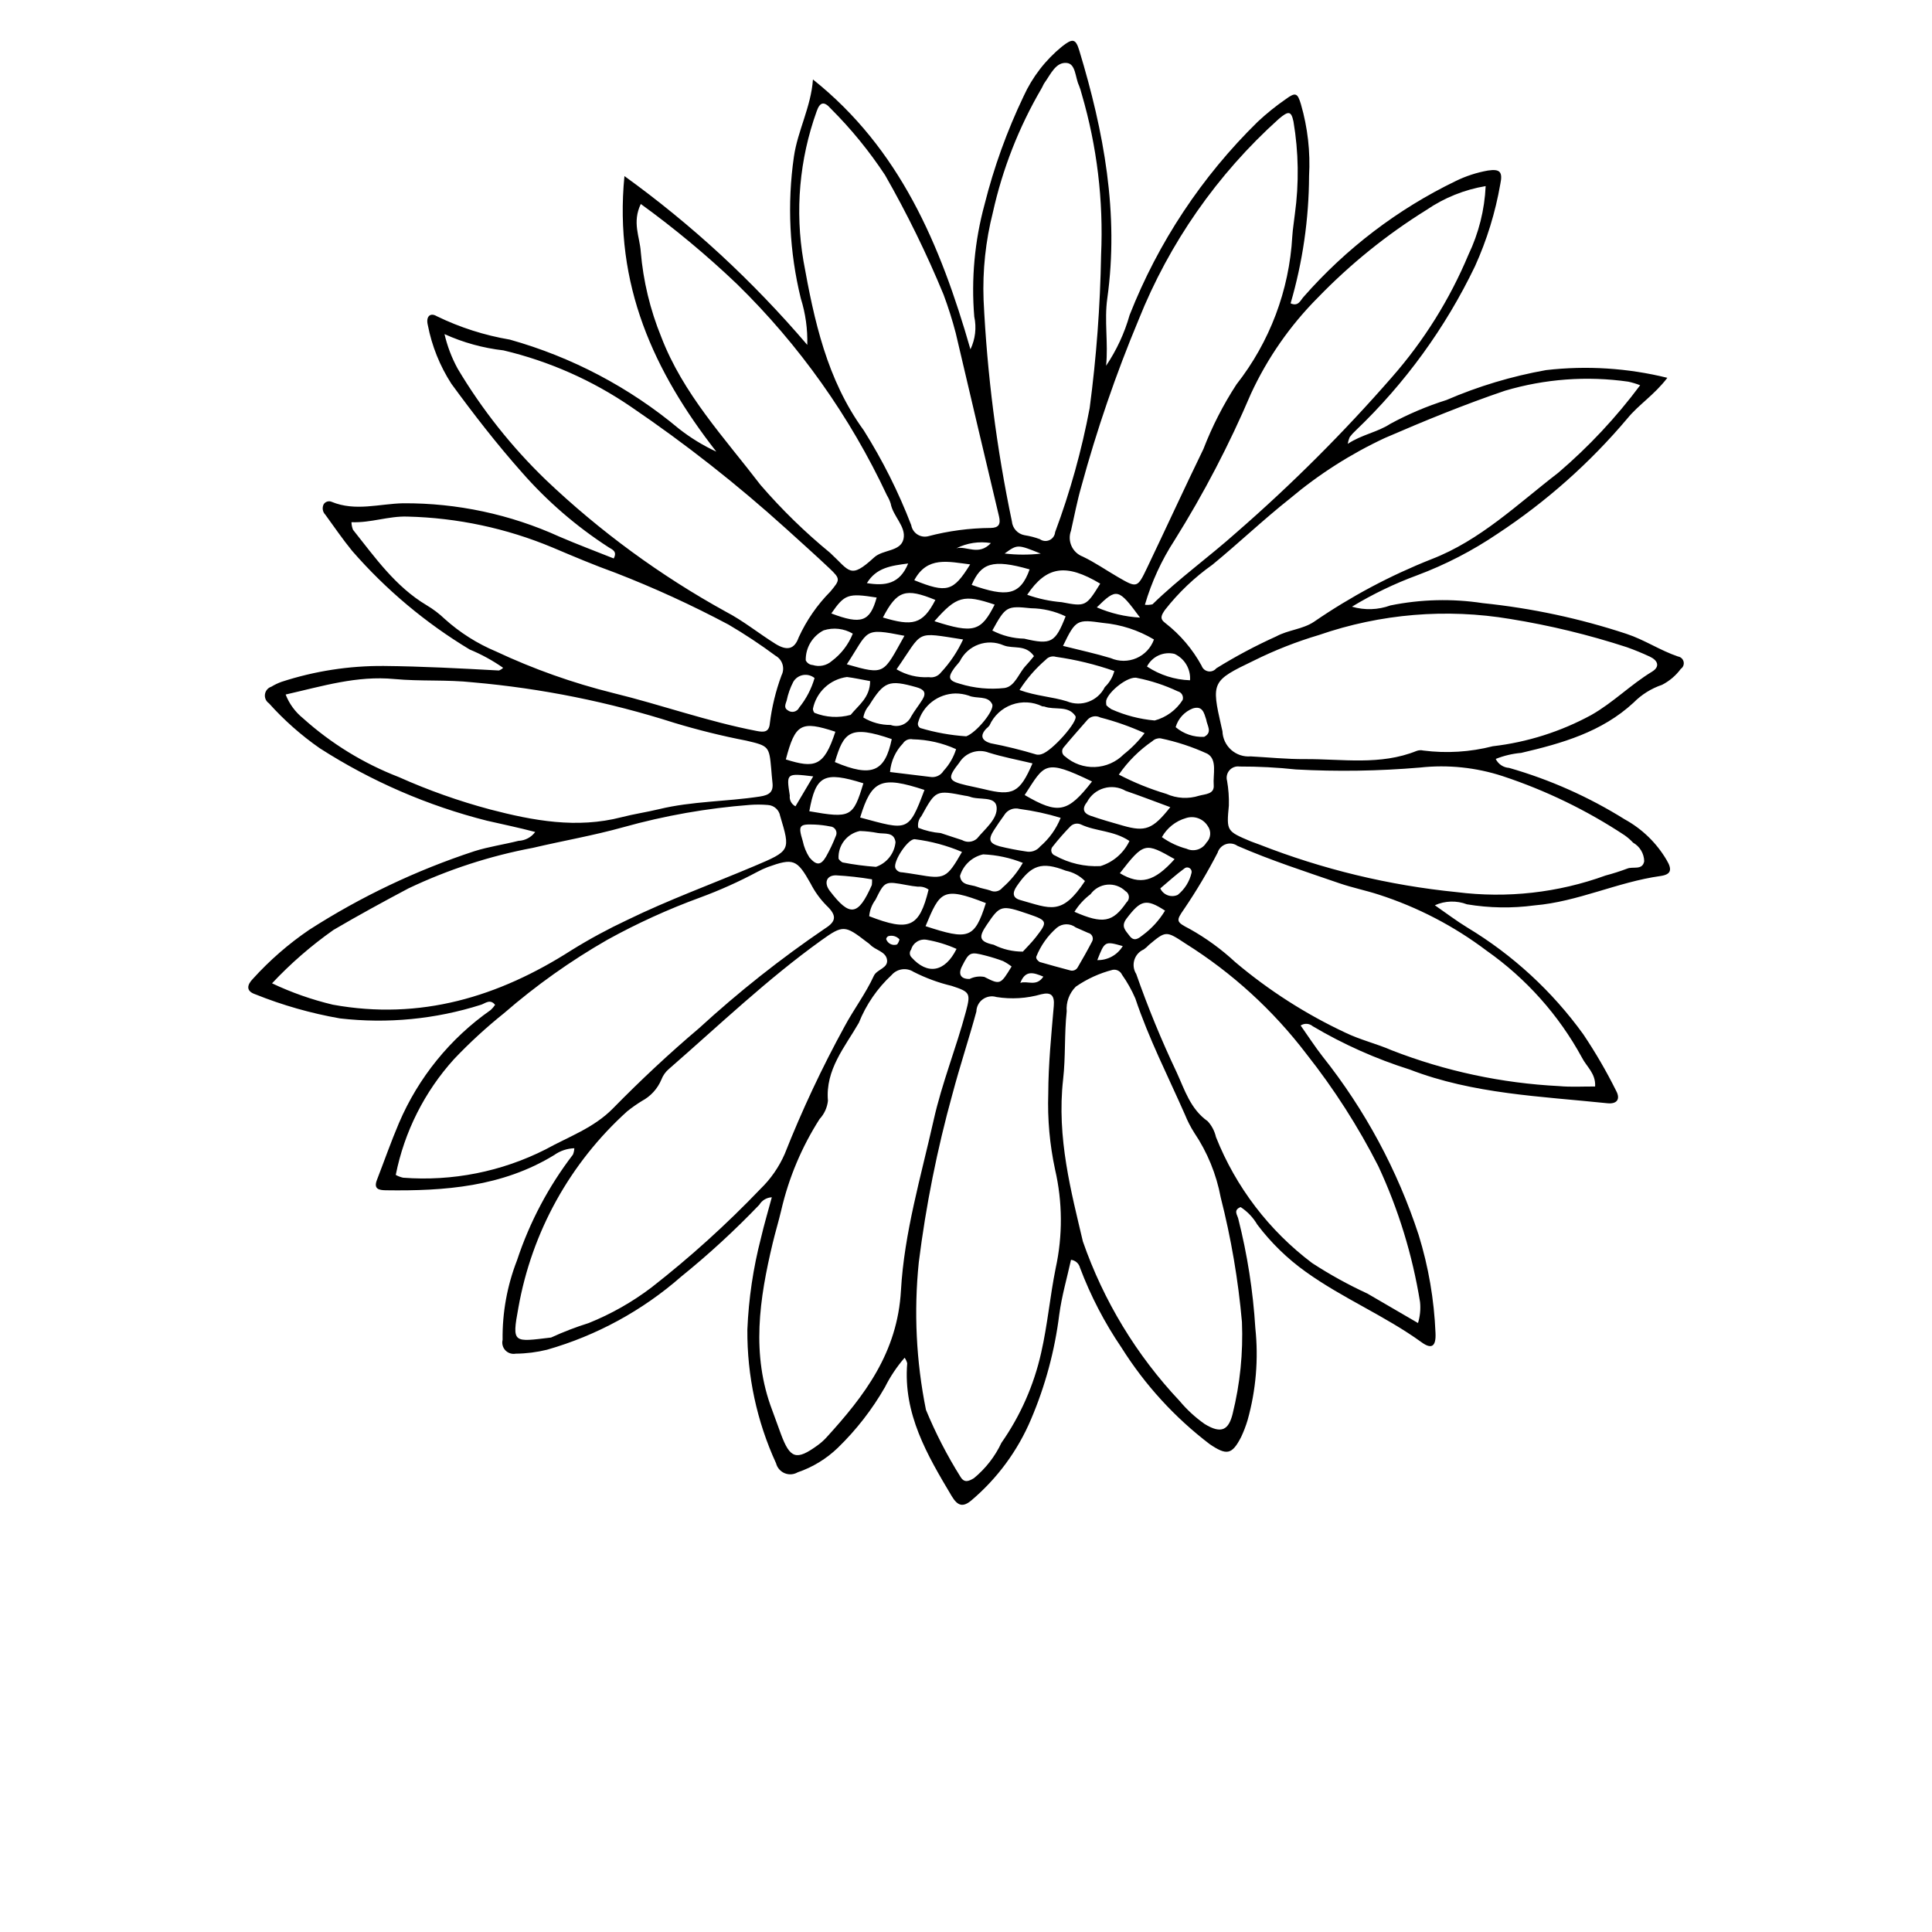 <?xml version="1.0" encoding="UTF-8"?>
<svg width="700pt" height="700pt" version="1.1" viewBox="0 0 700 700" xmlns="http://www.w3.org/2000/svg" xmlns:xlink="http://www.w3.org/1999/xlink">
 <defs>
  <symbol id="w" overflow="visible">
   <path d="m18.766-1.125c-0.969 0.5-1.98 0.875-3.031 1.125-1.043 0.258-2.137 0.391-3.281 0.391-3.398 0-6.09-0.945-8.078-2.844-1.992-1.906-2.984-4.484-2.984-7.734 0-3.258 0.992-5.836 2.984-7.734 1.988-1.906 4.68-2.859 8.078-2.859 1.145 0 2.238 0.133 3.281 0.391 1.051 0.25 2.062 0.625 3.031 1.125v4.219c-0.98-0.656-1.945-1.141-2.891-1.453-0.949-0.312-1.949-0.469-3-0.469-1.875 0-3.352 0.605-4.422 1.812-1.074 1.199-1.609 2.856-1.609 4.969 0 2.106 0.535 3.762 1.609 4.969 1.07 1.199 2.547 1.797 4.422 1.797 1.051 0 2.051-0.148 3-0.453 0.945-0.312 1.91-0.801 2.891-1.469z"/>
  </symbol>
  <symbol id="b" overflow="visible">
   <path d="m13.734-11.141c-0.438-0.195-0.871-0.344-1.297-0.438-0.418-0.102-0.84-0.156-1.266-0.156-1.262 0-2.231 0.406-2.906 1.219-0.68 0.805-1.016 1.953-1.016 3.453v7.062h-4.891v-15.312h4.891v2.516c0.625-1 1.344-1.727 2.156-2.188 0.82-0.469 1.801-0.703 2.938-0.703 0.164 0 0.344 0.012 0.531 0.031 0.195 0.012 0.477 0.039 0.844 0.078z"/>
  </symbol>
  <symbol id="a" overflow="visible">
   <path d="m17.641-7.703v1.406h-11.453c0.125 1.148 0.539 2.008 1.25 2.578 0.707 0.574 1.703 0.859 2.984 0.859 1.031 0 2.082-0.148 3.156-0.453 1.082-0.312 2.191-0.773 3.328-1.391v3.766c-1.156 0.438-2.312 0.766-3.469 0.984-1.156 0.227-2.312 0.344-3.469 0.344-2.773 0-4.93-0.703-6.469-2.109-1.531-1.406-2.297-3.379-2.297-5.922 0-2.5 0.754-4.461 2.266-5.891 1.508-1.438 3.582-2.156 6.219-2.156 2.406 0 4.332 0.73 5.781 2.188 1.445 1.449 2.172 3.383 2.172 5.797zm-5.031-1.625c0-0.926-0.273-1.672-0.812-2.234-0.543-0.57-1.25-0.859-2.125-0.859-0.949 0-1.719 0.266-2.312 0.797s-0.965 1.297-1.109 2.297z"/>
  </symbol>
  <symbol id="e" overflow="visible">
   <path d="m9.219-6.891c-1.023 0-1.793 0.172-2.312 0.516-0.512 0.344-0.766 0.855-0.766 1.531 0 0.625 0.207 1.117 0.625 1.469 0.414 0.344 0.988 0.516 1.719 0.516 0.926 0 1.703-0.328 2.328-0.984 0.633-0.664 0.953-1.492 0.953-2.484v-0.562zm7.469-1.844v8.734h-4.922v-2.266c-0.656 0.93-1.398 1.605-2.219 2.031-0.824 0.414-1.824 0.625-3 0.625-1.586 0-2.871-0.457-3.859-1.375-0.992-0.926-1.484-2.129-1.484-3.609 0-1.789 0.613-3.102 1.844-3.938 1.238-0.844 3.18-1.266 5.828-1.266h2.891v-0.391c0-0.77-0.309-1.332-0.922-1.688-0.617-0.363-1.57-0.547-2.859-0.547-1.055 0-2.031 0.105-2.938 0.312-0.898 0.211-1.73 0.523-2.5 0.938v-3.734c1.039-0.25 2.086-0.441 3.141-0.578 1.062-0.133 2.125-0.203 3.188-0.203 2.758 0 4.75 0.547 5.969 1.641 1.227 1.086 1.844 2.856 1.844 5.312z"/>
  </symbol>
  <symbol id="c" overflow="visible">
   <path d="m7.703-19.656v4.344h5.047v3.5h-5.047v6.5c0 0.711 0.141 1.188 0.422 1.438s0.836 0.375 1.672 0.375h2.516v3.5h-4.188c-1.938 0-3.312-0.398-4.125-1.203-0.805-0.812-1.203-2.18-1.203-4.109v-6.5h-2.422v-3.5h2.422v-4.344z"/>
  </symbol>
  <symbol id="k" overflow="visible">
   <path d="m12.766-13.078v-8.203h4.922v21.281h-4.922v-2.219c-0.668 0.906-1.406 1.57-2.219 1.984s-1.758 0.625-2.828 0.625c-1.887 0-3.434-0.75-4.641-2.25-1.211-1.5-1.812-3.426-1.812-5.781 0-2.363 0.602-4.297 1.812-5.797 1.207-1.5 2.754-2.25 4.641-2.25 1.062 0 2 0.215 2.812 0.641 0.82 0.43 1.566 1.086 2.234 1.969zm-3.219 9.922c1.039 0 1.836-0.379 2.391-1.141 0.551-0.77 0.828-1.883 0.828-3.344 0-1.457-0.277-2.566-0.828-3.328-0.555-0.77-1.352-1.156-2.391-1.156-1.043 0-1.84 0.387-2.391 1.156-0.555 0.762-0.828 1.871-0.828 3.328 0 1.461 0.273 2.574 0.828 3.344 0.551 0.762 1.348 1.141 2.391 1.141z"/>
  </symbol>
  <symbol id="j" overflow="visible">
   <path d="m10.5-3.156c1.051 0 1.852-0.379 2.406-1.141 0.551-0.77 0.828-1.883 0.828-3.344 0-1.457-0.277-2.566-0.828-3.328-0.555-0.77-1.355-1.156-2.406-1.156-1.055 0-1.859 0.387-2.422 1.156-0.555 0.773-0.828 1.883-0.828 3.328 0 1.449 0.273 2.559 0.828 3.328 0.562 0.773 1.367 1.156 2.422 1.156zm-3.25-9.922c0.676-0.883 1.422-1.539 2.234-1.969 0.82-0.426 1.766-0.641 2.828-0.641 1.895 0 3.445 0.75 4.656 2.25 1.207 1.5 1.812 3.434 1.812 5.797 0 2.356-0.605 4.281-1.812 5.781-1.211 1.5-2.762 2.25-4.656 2.25-1.062 0-2.008-0.211-2.828-0.625-0.812-0.426-1.559-1.086-2.234-1.984v2.219h-4.891v-21.281h4.891z"/>
  </symbol>
  <symbol id="i" overflow="visible">
   <path d="m0.344-15.312h4.891l4.125 10.391 3.5-10.391h4.891l-6.438 16.766c-0.648 1.695-1.402 2.883-2.266 3.562-0.867 0.688-2 1.031-3.406 1.031h-2.844v-3.219h1.531c0.832 0 1.438-0.137 1.812-0.406 0.383-0.262 0.68-0.73 0.891-1.406l0.141-0.422z"/>
  </symbol>
  <symbol id="h" overflow="visible">
   <path d="m14.953-3.719h-8.219l-1.312 3.719h-5.281l7.562-20.406h6.266l7.562 20.406h-5.281zm-6.906-3.781h5.578l-2.781-8.125z"/>
  </symbol>
  <symbol id="v" overflow="visible">
   <path d="m2.359-21.281h4.891v21.281h-4.891z"/>
  </symbol>
  <symbol id="u" overflow="visible">
   <path d="m6.219-7.828-5.516-7.484h5.172l3.141 4.531 3.172-4.531h5.172l-5.516 7.453 5.797 7.859h-5.188l-3.438-4.844-3.406 4.844h-5.188z"/>
  </symbol>
  <symbol id="t" overflow="visible">
   <path d="m2.578-20.406h6.688l4.656 10.922 4.672-10.922h6.688v20.406h-4.984v-14.938l-4.703 11.016h-3.328l-4.703-11.016v14.938h-4.984z"/>
  </symbol>
  <symbol id="g" overflow="visible">
   <path d="m2.188-5.969v-9.344h4.922v1.531c0 0.836-0.008 1.875-0.016 3.125-0.012 1.25-0.016 2.086-0.016 2.5 0 1.242 0.031 2.133 0.094 2.672 0.07 0.543 0.18 0.934 0.328 1.172 0.207 0.324 0.473 0.574 0.797 0.75 0.32 0.168 0.691 0.25 1.109 0.25 1.02 0 1.82-0.391 2.406-1.172 0.582-0.781 0.875-1.867 0.875-3.266v-7.562h4.891v15.312h-4.891v-2.219c-0.742 0.898-1.523 1.559-2.344 1.984-0.824 0.414-1.734 0.625-2.734 0.625-1.762 0-3.106-0.539-4.031-1.625-0.93-1.082-1.391-2.66-1.391-4.734z"/>
  </symbol>
  <symbol id="f" overflow="visible">
   <path d="m0.422-15.312h4.891l3.828 10.578 3.797-10.578h4.906l-6.031 15.312h-5.375z"/>
  </symbol>
  <symbol id="s" overflow="visible">
   <path d="m12.422-21.281v3.219h-2.703c-0.688 0-1.172 0.125-1.453 0.375-0.273 0.25-0.406 0.688-0.406 1.312v1.062h4.188v3.5h-4.188v11.812h-4.891v-11.812h-2.438v-3.5h2.438v-1.062c0-1.664 0.461-2.898 1.391-3.703 0.926-0.801 2.367-1.203 4.328-1.203z"/>
  </symbol>
  <symbol id="d" overflow="visible">
   <path d="m9.641-12.188c-1.086 0-1.914 0.391-2.484 1.172-0.574 0.781-0.859 1.906-0.859 3.375s0.285 2.594 0.859 3.375c0.57 0.773 1.398 1.156 2.484 1.156 1.062 0 1.875-0.383 2.438-1.156 0.57-0.781 0.859-1.906 0.859-3.375s-0.289-2.594-0.859-3.375c-0.562-0.781-1.375-1.172-2.438-1.172zm0-3.5c2.633 0 4.691 0.715 6.172 2.141 1.477 1.418 2.219 3.387 2.219 5.906 0 2.512-0.742 4.481-2.219 5.906-1.48 1.418-3.539 2.125-6.172 2.125-2.648 0-4.715-0.707-6.203-2.125-1.492-1.426-2.234-3.394-2.234-5.906 0-2.519 0.742-4.488 2.234-5.906 1.488-1.426 3.555-2.141 6.203-2.141z"/>
  </symbol>
  <symbol id="r" overflow="visible">
   <path d="m16.547-12.766c0.613-0.945 1.348-1.672 2.203-2.172 0.852-0.5 1.789-0.75 2.812-0.75 1.758 0 3.098 0.547 4.016 1.641 0.926 1.086 1.391 2.656 1.391 4.719v9.328h-4.922v-7.984-0.359c0.008-0.133 0.016-0.32 0.016-0.562 0-1.082-0.164-1.863-0.484-2.344-0.312-0.488-0.824-0.734-1.531-0.734-0.93 0-1.648 0.387-2.156 1.156-0.512 0.762-0.773 1.867-0.781 3.312v7.516h-4.922v-7.984c0-1.695-0.148-2.785-0.438-3.266-0.293-0.488-0.812-0.734-1.562-0.734-0.938 0-1.664 0.387-2.172 1.156-0.512 0.762-0.766 1.859-0.766 3.297v7.531h-4.922v-15.312h4.922v2.234c0.602-0.863 1.289-1.516 2.062-1.953 0.781-0.438 1.641-0.656 2.578-0.656 1.062 0 2 0.258 2.812 0.766 0.812 0.512 1.426 1.23 1.844 2.156z"/>
  </symbol>
  <symbol id="q" overflow="visible">
   <path d="m17.75-9.328v9.328h-4.922v-7.109c0-1.344-0.031-2.266-0.094-2.766s-0.168-0.867-0.312-1.109c-0.188-0.312-0.449-0.555-0.781-0.734-0.324-0.176-0.695-0.266-1.109-0.266-1.023 0-1.824 0.398-2.406 1.188-0.586 0.781-0.875 1.871-0.875 3.266v7.531h-4.891v-21.281h4.891v8.203c0.738-0.883 1.52-1.539 2.344-1.969 0.832-0.426 1.75-0.641 2.75-0.641 1.77 0 3.113 0.547 4.031 1.641 0.914 1.086 1.375 2.656 1.375 4.719z"/>
  </symbol>
  <symbol id="p" overflow="visible">
   <path d="m2.578-20.406h5.875l7.422 14v-14h4.984v20.406h-5.875l-7.422-14v14h-4.984z"/>
  </symbol>
  <symbol id="o" overflow="visible">
   <path d="m17.75-9.328v9.328h-4.922v-7.141c0-1.32-0.031-2.234-0.094-2.734s-0.168-0.867-0.312-1.109c-0.188-0.312-0.449-0.555-0.781-0.734-0.324-0.176-0.695-0.266-1.109-0.266-1.023 0-1.824 0.398-2.406 1.188-0.586 0.781-0.875 1.871-0.875 3.266v7.531h-4.891v-15.312h4.891v2.234c0.738-0.883 1.52-1.539 2.344-1.969 0.832-0.426 1.75-0.641 2.75-0.641 1.77 0 3.113 0.547 4.031 1.641 0.914 1.086 1.375 2.656 1.375 4.719z"/>
  </symbol>
  <symbol id="n" overflow="visible">
   <path d="m2.578-20.406h8.734c2.594 0 4.582 0.578 5.969 1.734 1.395 1.148 2.094 2.789 2.094 4.922 0 2.137-0.699 3.781-2.094 4.938-1.387 1.156-3.375 1.734-5.969 1.734h-3.484v7.078h-5.25zm5.25 3.812v5.703h2.922c1.02 0 1.805-0.25 2.359-0.75 0.562-0.5 0.844-1.203 0.844-2.109 0-0.914-0.281-1.617-0.844-2.109-0.555-0.488-1.34-0.734-2.359-0.734z"/>
  </symbol>
  <symbol id="m" overflow="visible">
   <path d="m2.359-15.312h4.891v15.031c0 2.051-0.496 3.617-1.484 4.703-0.98 1.082-2.406 1.625-4.281 1.625h-2.422v-3.219h0.859c0.926 0 1.562-0.211 1.906-0.625 0.352-0.418 0.531-1.246 0.531-2.484zm0-5.969h4.891v4h-4.891z"/>
  </symbol>
  <symbol id="l" overflow="visible">
   <path d="m14.719-14.828v3.984c-0.656-0.457-1.324-0.797-2-1.016-0.668-0.219-1.359-0.328-2.078-0.328-1.367 0-2.434 0.402-3.203 1.203-0.762 0.793-1.141 1.906-1.141 3.344 0 1.43 0.379 2.543 1.141 3.344 0.77 0.793 1.836 1.188 3.203 1.188 0.758 0 1.484-0.109 2.172-0.328 0.688-0.227 1.32-0.566 1.906-1.016v4c-0.762 0.281-1.539 0.488-2.328 0.625-0.781 0.145-1.574 0.219-2.375 0.219-2.762 0-4.922-0.707-6.484-2.125-1.555-1.414-2.328-3.383-2.328-5.906 0-2.531 0.773-4.504 2.328-5.922 1.562-1.414 3.723-2.125 6.484-2.125 0.801 0 1.594 0.074 2.375 0.219 0.781 0.137 1.555 0.352 2.328 0.641z"/>
  </symbol>
 </defs>
 <g>
  <path d="m279.64 433.8c-1.867 0.09-3.566 1.105-4.527 2.711-8.875 9.27-18.332 17.965-28.312 26.031-14.043 12.312-30.641 21.359-48.598 26.488-3.723 0.914-7.535 1.395-11.367 1.43-1.367 0.254-2.773-0.203-3.731-1.211-0.957-1.012-1.336-2.438-1.004-3.793-0.129-9.859 1.648-19.652 5.231-28.844 4.566-13.805 11.418-26.746 20.266-38.289 0.289-0.73 0.453-1.508 0.492-2.293-2.621 0.082-5.164 0.938-7.297 2.465-18.812 11.516-39.699 13.074-60.984 12.762-2.562-0.039-4.512-0.453-3.238-3.754 2.656-6.871 5.098-13.832 7.977-20.609v0.004c7.039-16.488 18.555-30.672 33.238-40.953 0.605-0.559 1.141-1.188 1.594-1.871-1.793-2.285-3.598-0.5-5.106-0.031-16.492 5.242-33.91 6.926-51.102 4.945-10.496-1.832-20.773-4.758-30.66-8.73-3.578-1.195-2.945-3.496-0.879-5.617 6.07-6.703 12.914-12.664 20.395-17.75 18.668-11.992 38.781-21.566 59.863-28.492 5.203-1.637 10.672-2.406 15.977-3.75 2.398-0.09 4.625-1.273 6.043-3.211-6.027-1.594-11.801-2.766-17.418-4.066l0.004 0.004c-21.5-5.422-41.977-14.293-60.633-26.266-6.75-4.699-12.934-10.168-18.422-16.293-1.066-0.727-1.625-2-1.441-3.277 0.188-1.281 1.082-2.34 2.312-2.734 1.172-0.715 2.414-1.305 3.703-1.77 11.961-3.902 24.477-5.84 37.059-5.742 13.938 0.137 27.801 0.875 41.688 1.641 0.574-0.207 1.098-0.539 1.527-0.973-3.785-2.648-7.848-4.871-12.117-6.633-15.957-9.605-30.316-21.645-42.551-35.688-3.449-4.219-6.539-8.738-9.75-13.152-1-1.004-1.242-2.539-0.594-3.801 0.629-0.961 1.863-1.324 2.914-0.852 8.59 3.539 17.277 0.684 25.922 0.508v0.004c19.504-0.113 38.797 4.012 56.547 12.086 6.5 2.805 13.145 5.285 19.695 7.906 1.406-2.594-0.605-3.258-1.777-4.004-11.727-7.566-22.336-16.73-31.527-27.23-9.055-10.203-17.453-21.039-25.512-32.059-4.18-6.477-7.074-13.691-8.535-21.258-0.77-3.055 0.836-4.699 3.297-3.188l0.004-0.004c8.359 4.062 17.262 6.906 26.426 8.457 22.465 6.309 43.336 17.309 61.238 32.273 4.184 3.285 8.734 6.078 13.559 8.316-22.582-28.949-37.156-60.477-33.285-99.844 12.117 8.75 23.699 18.211 34.691 28.336 11.156 10.309 21.691 21.27 31.551 32.824 0.16-5.703-0.633-11.391-2.344-16.836-4.121-16.789-4.969-34.219-2.5-51.328 1.348-9.426 6.199-18.008 6.902-28 31.395 25.035 46.129 59.625 57.062 97.777l0.004-0.004c1.762-3.684 2.246-7.848 1.379-11.84-1.133-13.641 0.125-27.375 3.715-40.586 3.398-13.523 8.141-26.672 14.152-39.254 3.191-7 7.953-13.168 13.918-18.027 3.875-3.066 4.961-2.879 6.281 1.48 8.867 29.309 14.441 58.977 10.129 89.805-1.125 8.043 0.395 16.191-0.43 24.375 3.797-5.633 6.676-11.836 8.523-18.371 10.363-26.344 26.176-50.203 46.395-70.016 3.199-2.992 6.617-5.746 10.223-8.238 3.481-2.555 4.238-2.231 5.457 1.898v0.004c2.449 8.43 3.441 17.211 2.941 25.973-0.062 15.617-2.312 31.152-6.688 46.141 2.844 1.266 3.582-1.129 4.711-2.356v0.004c15.375-17.531 34.109-31.801 55.102-41.957 3.695-1.809 7.621-3.09 11.672-3.809 4.359-0.66 5.441 0.453 4.492 4.914-1.785 10.277-4.871 20.285-9.18 29.785-10.695 22.266-25.328 42.418-43.195 59.477-0.805 0.742-1.543 1.555-2.203 2.43-0.332 0.773-0.566 1.59-0.695 2.422 5.129-3.394 10.691-4.172 15.387-7.238 6.492-3.531 13.312-6.422 20.363-8.641 11.562-4.992 23.664-8.629 36.062-10.84 14.711-1.703 29.609-0.762 43.988 2.789-4.762 6.246-10.391 9.695-14.473 14.715h-0.004c-13.594 16.121-29.441 30.195-47.051 41.789-9.062 6.137-18.82 11.184-29.07 15.023-8.238 3.031-16.168 6.844-23.672 11.395 4.57 1.34 9.453 1.184 13.93-0.453 11.027-2.242 22.359-2.523 33.48-0.828 17.707 1.82 35.168 5.551 52.07 11.133 6.508 2.144 12.191 6.019 18.652 8.199 1 0.156 1.801 0.91 2.027 1.895 0.223 0.988-0.176 2.012-1.008 2.586-1.789 2.422-4.113 4.398-6.789 5.777-3.898 1.316-7.434 3.523-10.324 6.449-11.539 10.672-25.953 14.762-40.695 18.211v0.004c-3.176 0.27-6.297 1.008-9.258 2.191 0.91 1.883 2.766 3.125 4.852 3.25 14.766 4.231 28.871 10.508 41.898 18.648 6.289 3.449 11.527 8.539 15.164 14.723 2.129 3.555 1.629 5.262-2.289 5.812-15.523 2.172-29.883 9.316-45.551 10.629-8.141 1.098-16.398 0.965-24.5-0.391-3.769-1.43-7.953-1.309-11.629 0.348 4.125 2.848 7.82 5.668 11.766 8.07 16.465 9.922 30.75 23.07 42 38.656 4.422 6.574 8.406 13.434 11.934 20.527 1.617 3.008 0.262 4.836-3.164 4.481-24.148-2.519-48.648-3.332-71.641-12.219h-0.004c-12.27-3.867-24.059-9.129-35.129-15.684-1.238-1.059-3.027-1.168-4.387-0.266 2.668 3.781 5.152 7.621 7.949 11.223h0.004c15.359 19.316 27.148 41.223 34.809 64.684 3.559 11.508 5.606 23.43 6.098 35.465 0.242 4.898-1.375 6.059-5.027 3.414-13.312-9.645-28.625-15.949-41.949-25.527v0.004c-6.695-4.777-12.625-10.551-17.586-17.117-1.492-2.559-3.562-4.734-6.043-6.356-2.75 1.074-1.188 2.848-0.871 4.168 3.301 13 5.375 26.281 6.199 39.668 1.188 11.199 0.234 22.523-2.809 33.367-0.629 2.098-1.414 4.144-2.348 6.125-3.336 6.461-5.258 6.699-11.398 2.551v-0.004c-12.645-9.633-23.457-21.465-31.918-34.926-6.148-9.039-11.207-18.773-15.066-29.004-0.387-1.531-1.68-2.66-3.246-2.84-1.441 6.562-3.363 13.121-4.25 19.816h-0.004c-1.621 13.07-5.062 25.844-10.227 37.957-4.809 11.379-12.23 21.461-21.664 29.434-2.996 2.492-4.926 2.019-7.09-1.613-8.867-14.867-17.625-29.773-16.109-48.129h-0.004c-0.191-0.711-0.508-1.387-0.934-1.988-2.816 3.242-5.211 6.828-7.133 10.672-4.633 8.082-10.375 15.477-17.066 21.965-4.144 3.996-9.117 7.031-14.566 8.887-1.441 0.84-3.188 0.953-4.723 0.309-1.535-0.645-2.68-1.973-3.09-3.582-6.977-15.195-10.527-31.738-10.402-48.453 0.465-11.203 2.117-22.324 4.93-33.18 1.137-4.894 2.578-9.715 3.93-14.754zm-79.961 50.809c4.414-2.035 8.957-3.781 13.598-5.234 8.129-3.269 15.789-7.609 22.77-12.906 14-10.93 27.191-22.859 39.469-35.695 3.742-3.621 6.734-7.938 8.816-12.711 6.246-15.797 13.469-31.188 21.629-46.086 3.332-6.234 7.68-11.938 10.652-18.422 1.117-2.43 5.496-2.769 4.723-6.106-0.641-2.758-4.215-3.199-6.059-5.191v0.004c-0.402-0.375-0.836-0.711-1.293-1.016-7.809-6.027-8.535-6.195-16.398-0.551-19.594 14.062-37 30.738-55.141 46.539-1.266 1.047-2.238 2.406-2.82 3.941-1.391 3.309-3.879 6.035-7.047 7.723-1.855 1.141-3.641 2.394-5.34 3.758-20.703 18.684-34.578 43.742-39.426 71.203-2.422 13.059-1.773 12.375 11.867 10.75zm-56.289-58.914c0.828 0.457 1.719 0.797 2.644 1.008 17.836 1.371 35.707-2.18 51.668-10.266 8.316-4.609 17.391-7.707 24.395-14.848 9.945-10.141 20.359-19.891 31.199-29.066 14.309-13.113 29.547-25.18 45.594-36.098 4.199-2.625 4.332-4.766 0.516-8.387-2.301-2.336-4.227-5.016-5.715-7.938-4.93-8.773-6.223-9.293-15.562-5.93h0.004c-1.277 0.492-2.523 1.066-3.727 1.715-6.723 3.594-13.684 6.715-20.836 9.344-11.555 4.227-22.77 9.34-33.543 15.289-13.293 7.621-25.812 16.516-37.387 26.559-6.414 5.133-12.473 10.695-18.129 16.652-10.707 11.82-18.004 26.324-21.121 41.965zm136.41 85.285c1.031 2.828 2.051 5.66 3.094 8.484 3.356 9.09 5.625 9.812 13.367 4.18v-0.004c1.113-0.801 2.141-1.711 3.074-2.715 13.945-15.27 25.832-30.844 27.098-53.379 1.172-20.867 7.269-41.332 11.875-61.844 2.996-13.355 8.156-26.039 11.668-39.223 1.762-6.621 1.484-7.109-5.16-9.27l-0.004-0.004c-4.797-1.141-9.441-2.852-13.836-5.098-2.559-1.629-5.922-1.141-7.914 1.148-5.199 4.828-9.266 10.75-11.895 17.34-4.977 8.684-12.176 16.938-11.188 28.23-0.266 2.477-1.328 4.793-3.023 6.613-6.481 10.141-11.18 21.316-13.895 33.043-0.934 3.988-2.141 7.914-3.09 11.898-4.824 20.176-7.883 40.363-0.172 60.598zm314.46-371.4c-1.402-0.543-2.844-0.977-4.312-1.297-14.957-2.133-30.195-1.012-44.676 3.285-14.789 5.019-29.18 10.914-43.516 17.125-12.383 5.777-23.949 13.16-34.398 21.961-9.625 7.621-18.555 16.145-28.082 23.961h-0.004c-6.484 4.594-12.27 10.102-17.172 16.355-1.262 1.855-2.066 3.156 0.051 4.727h0.004c5.426 4.203 9.926 9.484 13.211 15.512 0.367 1.059 1.277 1.836 2.383 2.031 1.102 0.195 2.227-0.223 2.934-1.09 6.969-4.324 14.215-8.184 21.691-11.555 4.41-2.394 9.641-2.574 13.734-5.328 13.285-9.129 27.551-16.73 42.535-22.66 17.73-6.832 31.215-19.992 45.938-31.312 11.043-9.434 21-20.07 29.68-31.715zm-258.77 371.23c3.481 8.43 7.664 16.551 12.508 24.277 1.434 2.367 3.094 1.531 4.848 0.5h0.004c4.238-3.477 7.652-7.856 9.984-12.82 6.894-9.844 11.789-20.945 14.406-32.676 2.32-10.141 3.195-20.465 5.258-30.633 2.57-11.777 2.492-23.973-0.223-35.715-1.945-9.035-2.777-18.281-2.469-27.52 0.035-10.574 1.09-21.156 1.996-31.711 0.332-3.844-0.926-5.148-4.535-4.269-5.269 1.52-10.809 1.863-16.227 1-1.684-0.52-3.519-0.219-4.949 0.812-1.434 1.031-2.297 2.68-2.332 4.445-2.723 10.008-6.016 19.863-8.664 29.891l-0.004-0.004c-5.539 20.008-9.617 40.395-12.199 60.996-1.828 17.836-0.953 35.848 2.598 53.426zm56.852-61.023c7.481 21.531 19.43 41.234 35.062 57.82 2.633 3.148 5.664 5.941 9.02 8.305 6.328 3.922 8.781 1.922 10.188-3.676l-0.004-0.004c2.699-10.871 3.832-22.07 3.371-33.262-1.348-15.23-3.922-30.328-7.699-45.141-1.566-8.383-4.828-16.355-9.59-23.43-1.32-2.07-2.441-4.258-3.356-6.535-6.152-13.977-13.133-27.59-17.992-42.133h-0.004c-1.301-3.012-2.914-5.883-4.805-8.562-0.59-1.301-1.988-2.035-3.394-1.777-4.781 1.223-9.301 3.289-13.359 6.098-2.367 2.359-3.574 5.644-3.293 8.973-0.887 8.16-0.371 16.457-1.293 24.551-2.418 21.199 3.027 41.188 7.148 58.773zm-293.78-93.512c7.051 3.34 14.434 5.934 22.023 7.742 31.68 5.762 60.066-2.82 86.484-19.746 6.496-4.027 13.223-7.676 20.145-10.922 15.008-7.324 30.691-13.035 46.043-19.527 13.254-5.602 13.148-5.652 9.414-18.164h-0.004c-0.367-2.215-2.227-3.879-4.469-4-2.18-0.18-4.367-0.188-6.547-0.027-15.504 1.191-30.852 3.898-45.824 8.086-10.805 3.012-21.836 4.91-32.723 7.469-15.605 2.934-30.762 7.871-45.102 14.688-9.148 4.852-18.23 9.805-27.176 15.059-8.059 5.676-15.52 12.156-22.266 19.344zm479.38 37.383c0.293-4.711-3.137-7.215-4.781-10.484-8.387-15.398-20.215-28.656-34.559-38.742-11.793-8.906-25-15.77-39.066-20.301-4.676-1.52-9.512-2.484-14.25-4.113-12.41-4.266-24.898-8.305-36.93-13.551-1.238-0.867-2.816-1.086-4.242-0.59-1.426 0.5-2.527 1.648-2.961 3.098-3.644 7.047-7.707 13.871-12.164 20.434-2.984 4.289-2.922 4.594 2.078 7.176l-0.004-0.004c5.961 3.336 11.5 7.371 16.504 12.02 12.129 10.242 25.551 18.84 39.926 25.57 5.379 2.602 11.324 3.996 16.816 6.394 19.371 7.535 39.832 11.906 60.59 12.949 4.258 0.398 8.582 0.113 13.043 0.145zm-100.04-163.59c-8.141 2.414-16.062 5.531-23.668 9.312-15.188 7.297-15.395 7.699-11.688 23.953 0.121 0.535 0.254 1.066 0.371 1.602v-0.004c0.082 2.59 1.223 5.031 3.152 6.754 1.934 1.723 4.488 2.578 7.066 2.367 6.551 0.355 13.102 1.027 19.652 0.988 13.547-0.082 27.305 2.371 40.48-2.969v0.004c0.781-0.285 1.629-0.332 2.438-0.141 8.41 1.074 16.945 0.547 25.156-1.555 12.512-1.453 24.625-5.297 35.688-11.316 7.922-4.492 14.273-11.004 22-15.695 3.035-1.844 2.106-4.109-0.797-5.461-2.715-1.262-5.496-2.41-8.32-3.414-13.77-4.488-27.867-7.902-42.164-10.215-23.242-3.902-47.094-1.91-69.367 5.789zm-9.25-186.02c-0.816-3.832-1.758-4.012-5.352-0.938-22.277 20.039-39.645 44.934-50.766 72.758-8.219 19.668-15.148 39.848-20.75 60.414-1.516 5.25-2.527 10.645-3.738 15.98h0.004c-1.414 3.769 0.484 7.973 4.25 9.398 4.426 2.117 8.5 4.965 12.766 7.43 6.914 4 7.016 4.023 10.57-3.41 6.848-14.324 13.469-28.758 20.406-43.035h-0.004c3.16-8.176 7.164-16.004 11.945-23.352 12.078-15.387 19.141-34.105 20.234-53.637 0.168-2.719 0.648-5.414 0.938-8.129v0.004c1.531-11.121 1.363-22.414-0.504-33.484zm-365.16 207.59c1.305 3.356 3.465 6.309 6.266 8.574 10.184 9.164 21.953 16.395 34.734 21.332 10.707 4.789 21.777 8.711 33.109 11.738 15.66 4.082 31.398 6.992 47.574 2.809 4.484-1.16 9.098-1.824 13.605-2.914 12.004-2.914 24.387-2.719 36.527-4.578 3.453-0.527 4.992-1.648 4.562-5.133-0.199-1.629-0.293-3.269-0.441-4.902-0.723-8.082-0.875-8.32-8.934-10.191l0.004-0.004c-8.848-1.711-17.602-3.875-26.227-6.484-23.652-7.559-48.074-12.473-72.812-14.648-9.52-1.047-19.16-0.324-28.586-1.215-13.562-1.285-25.918 2.555-39.383 5.617zm242.79-130.96c-1.23-4.711-2.699-9.355-4.402-13.918-6.137-14.879-13.219-29.348-21.207-43.32-5.715-8.672-12.301-16.738-19.652-24.078-2.481-2.844-3.981-2.344-5.137 0.992v0.004c-6.242 17.355-7.887 36.031-4.769 54.215 3.859 21.465 8.438 42.914 21.816 61.312v-0.004c6.848 10.879 12.621 22.402 17.234 34.402 0.23 1.359 1.02 2.562 2.168 3.324 1.152 0.762 2.57 1.012 3.914 0.695 7.406-1.953 15.027-2.965 22.688-3.016 2.93-0.035 3.707-1.355 3.019-4.231-5.082-21.246-10.055-42.52-15.672-66.379zm167.49 358.68c0.746-2.457 1-5.039 0.738-7.594-2.75-17.043-7.844-33.625-15.133-49.273-7.305-14.352-16.016-27.941-25.996-40.574-12.086-15.879-26.941-29.445-43.848-40.047-7.078-4.68-7.094-4.66-13.281 0.504v0.004c-0.551 0.605-1.172 1.148-1.844 1.621-1.645 0.711-2.891 2.109-3.414 3.82-0.527 1.711-0.273 3.57 0.688 5.078 4.242 12.129 9.133 24.02 14.645 35.629 2.906 6.332 4.981 13.301 11.246 17.715 1.48 1.613 2.512 3.586 2.992 5.723 7.203 18.137 19.266 33.938 34.859 45.672 6.402 4.164 13.102 7.863 20.039 11.059 5.844 3.414 11.699 6.816 18.309 10.664zm-386.43-290.16c0.02 0.941 0.211 1.875 0.559 2.746 7.977 10.012 15.359 20.605 26.707 27.359 2.352 1.398 4.539 3.055 6.516 4.945 5.488 4.949 11.777 8.934 18.594 11.789 13.582 6.371 27.754 11.406 42.316 15.027 17.48 4.258 34.48 10.406 52.215 13.793 2.5 0.477 4.356 0.48 4.668-2.676h-0.004c0.727-5.981 2.156-11.855 4.25-17.5 1.305-2.555 0.355-5.684-2.148-7.082-5.477-4.062-11.168-7.832-17.051-11.289-13.281-7.066-26.969-13.336-40.996-18.781-7.711-2.777-15.273-5.977-22.82-9.18-16.66-6.961-34.469-10.75-52.516-11.184-6.91-0.23-13.254 2.324-20.289 2.031zm33.711-68.148c1.012 4.371 2.613 8.582 4.762 12.516 8.812 14.797 19.559 28.352 31.953 40.305 19.617 18.668 41.551 34.727 65.27 47.789 6.266 3.266 11.844 7.824 17.871 11.586 4.242 2.648 6.914 2.039 8.473-2.301h-0.004c2.824-6.176 6.715-11.805 11.496-16.625 3.519-4.269 3.762-4.519-0.441-8.492-5.16-4.875-10.469-9.594-15.723-14.371v0.004c-17.648-15.961-36.379-30.684-56.059-44.055-14.023-9.598-29.695-16.535-46.23-20.457-7.387-0.84-14.598-2.828-21.367-5.898zm230.87-86.969c-0.258-1.066-0.59-2.109-0.996-3.129-1.363-2.856-1.145-7.754-4.34-8.133-4.031-0.48-5.914 4.113-8.117 7.164-0.477 0.66-0.73 1.477-1.172 2.164l0.004 0.004c-8.148 13.953-14.078 29.086-17.574 44.859-2.617 10.32-3.75 20.965-3.359 31.605 1.277 26.988 4.711 53.832 10.258 80.273 0.219 2.519 2.102 4.582 4.59 5.027 1.891 0.289 3.746 0.77 5.539 1.434 1.023 0.734 2.363 0.863 3.508 0.336 1.145-0.523 1.918-1.625 2.027-2.879 5.445-14.598 9.633-29.637 12.516-44.949 2.438-18.402 3.824-36.926 4.141-55.48 0.895-19.688-1.48-39.387-7.023-58.297zm189.81 283.13c2.644-0.695 5.258-1.531 7.82-2.492 2.086-0.891 5.543 0.734 6.176-2.676-0.059-2.797-1.586-5.352-4.023-6.723-0.93-1.004-1.961-1.902-3.082-2.688-13.719-9.062-28.578-16.266-44.188-21.426-9.641-3.152-19.84-4.215-29.918-3.113-14.957 1.277-29.98 1.508-44.969 0.695-6.789-0.727-13.613-1.082-20.441-1.062-1.375-0.191-2.75 0.328-3.66 1.375-0.91 1.047-1.234 2.481-0.855 3.816 0.516 2.957 0.73 5.957 0.645 8.957-0.883 9.262-0.793 9.277 7.934 12.969 1.004 0.426 2.066 0.715 3.078 1.133l-0.004-0.004c22.941 9.004 47.008 14.812 71.531 17.258 18.207 2.316 36.703 0.254 53.957-6.019zm-166.91-98.086c0.918 0.105 1.848 0.043 2.75-0.176 9.598-9.367 20.531-17.18 30.492-26.09 20.02-17.422 38.816-36.203 56.258-56.207 11.586-13.191 20.949-28.18 27.723-44.379 3.723-7.781 5.844-16.23 6.238-24.848-7.688 1.285-15 4.231-21.434 8.629-14.383 8.938-27.605 19.613-39.375 31.785-10.047 10.09-18.246 21.863-24.223 34.789-7.828 18.391-17.082 36.141-27.676 53.086-4.711 7.234-8.336 15.121-10.754 23.41zm-182.65-145.22c-3.215 6.695-0.359 11.93-0.012 17.301h-0.004c0.898 10.609 3.402 21.02 7.426 30.875 7.894 20.625 22.879 36.508 35.98 53.645v-0.004c7.688 8.91 16.125 17.137 25.223 24.598 7.152 6.617 7.16 9.695 15.93 1.645 3.203-2.941 9.598-2.027 10.641-6.684 1.008-4.5-3.82-8.203-4.644-12.824-0.332-1.043-0.785-2.043-1.355-2.981-13.375-28.57-31.781-54.504-54.336-76.559-10.953-10.438-22.598-20.133-34.848-29.012zm173.2 206.75c5.508 2.871 11.273 5.211 17.223 6.981 3.738 1.676 7.965 1.914 11.867 0.664 2.305-0.629 5.559-0.551 5.289-3.82-0.324-3.91 1.422-9.301-2.344-11.406h-0.004c-5.41-2.484-11.086-4.348-16.918-5.559-1.074-0.109-2.141 0.254-2.926 0.992-4.773 3.266-8.906 7.383-12.188 12.148zm-27.977-7.418c3.773-1.074 13.438-12.008 12.234-13.816-2.629-3.961-7.492-2.051-11.184-3.41-0.246-0.09-0.555-0.012-0.809-0.094h0.004c-3.445-1.688-7.43-1.902-11.039-0.594-3.609 1.305-6.531 4.023-8.098 7.527-0.332 0.43-0.719 0.816-1.152 1.148-2.473 2.625-1.539 4.356 1.539 5.289 5.606 1.07 11.148 2.438 16.609 4.094 0.633 0.121 1.289 0.07 1.895-0.145zm26.344-30.113 0.004 0.004c-6.859-2.398-13.941-4.121-21.137-5.137-1.34-0.418-2.805 0-3.727 1.062-3.684 3.164-6.883 6.856-9.492 10.953 6.019 2.191 11.812 2.426 17.168 4.086h-0.004c5.227 2.172 11.242-0.086 13.75-5.16 1.664-1.578 2.856-3.59 3.441-5.805zm-71.035 56.805c2.602 1.051 5.348 1.695 8.148 1.91 2.594 0.836 5.164 1.738 7.762 2.551v0.004c1.723 0.98 3.879 0.758 5.363-0.562 2.914-3.543 7.555-7.152 7.117-11.43-0.422-4.144-6.453-2.367-9.809-3.777l-0.004 0.004c-0.52-0.16-1.055-0.27-1.598-0.324-10.613-2.07-10.625-2.078-15.832 7.371-1.016 1.164-1.438 2.734-1.148 4.254zm41.926-62.199c-3.062-4.391-7.523-2.519-10.988-3.91v0.004c-5.981-2.629-12.969-0.094-15.871 5.754-0.617 0.898-1.422 1.664-2.059 2.551-2.383 3.328-2.074 4.523 2.055 5.613 5.246 1.621 10.766 2.144 16.219 1.535 3.809-0.605 5.106-5.398 7.727-8.137 0.93-0.973 1.754-2.043 2.918-3.41zm40.078 27.887c-5.176-2.356-10.551-4.25-16.059-5.664-1.516-0.789-3.367-0.484-4.555 0.746-2.856 3.305-5.789 6.547-8.566 9.914l0.004 0.004c-0.504 0.469-0.758 1.152-0.68 1.836 0.078 0.688 0.477 1.293 1.07 1.641 2.977 2.594 6.828 3.953 10.773 3.809 3.941-0.148 7.684-1.789 10.457-4.594 2.836-2.231 5.375-4.816 7.555-7.691zm-29.559-31.598c6.219 1.574 11.828 2.766 17.293 4.434h-0.004c2.965 1.289 6.328 1.297 9.297 0.016 2.969-1.277 5.273-3.727 6.367-6.769-5.629-3.363-11.945-5.414-18.48-6.008-9.32-1.312-9.875-1.285-14.473 8.328zm-11.059 42.566c-5.312-1.273-10.652-2.269-15.801-3.875-3.961-1.531-8.449-0.031-10.691 3.578-4.449 5.68-4.25 6.633 2.566 8.242 2.129 0.504 4.285 0.887 6.41 1.414 10.387 2.586 12.926 1.281 17.516-9.363zm49.922 15.871c-5.481-2.016-10.785-4.074-16.164-5.914v-0.004c-2.375-1.375-5.207-1.727-7.844-0.965-2.637 0.758-4.852 2.559-6.133 4.988-1.895 2.367-1.402 4.074 1.254 5.004 3.863 1.352 7.812 2.465 11.75 3.59 8.137 2.324 10.777 1.316 17.137-6.703zm-73.922-25.676c3.746-1.375 10.402-9.543 9.391-11.648-1.574-3.277-5.691-1.816-8.504-3.106v0.004c-1.555-0.516-3.18-0.777-4.816-0.773-3.074 0.066-6.047 1.117-8.48 3-2.43 1.887-4.191 4.5-5.019 7.465-0.273 0.789 0.059 1.66 0.793 2.062 5.414 1.621 10.996 2.629 16.637 2.996zm50.77-11.242h-0.004c0.547 0.547 1.152 1.023 1.809 1.422 4.969 2.223 10.277 3.606 15.699 4.086 4.191-1.129 7.809-3.781 10.137-7.445 0.203-0.648 0.129-1.355-0.211-1.949-0.336-0.59-0.906-1.016-1.57-1.172-4.672-2.203-9.598-3.828-14.668-4.836-3.176-0.949-10.5 4.93-11.266 8.227-0.047 0.555-0.023 1.117 0.07 1.668zm8.359 49.164c-5.766-3.856-12.133-3.422-17.531-5.965-1.277-0.605-2.801-0.355-3.82 0.629-2.262 2.316-4.402 4.754-6.406 7.301-0.492 0.5-0.688 1.223-0.516 1.902 0.168 0.68 0.68 1.223 1.348 1.434 5.012 2.777 10.703 4.094 16.422 3.801 4.621-1.426 8.434-4.731 10.504-9.102zm-24.922-8.383c-4.859-1.48-9.832-2.555-14.867-3.223-2.164-0.598-4.461 0.332-5.598 2.269-1.27 1.766-2.519 3.547-3.688 5.379-2.16 3.394-1.793 4.797 1.973 5.875l0.004 0.004c3.168 0.781 6.371 1.406 9.598 1.871 1.918 0.41 3.902-0.281 5.144-1.797 3.277-2.812 5.824-6.375 7.434-10.379zm-72.652-0.117c17.246 4.617 17.5 5.5 23.305-9.992-15.672-5.141-19.141-3.656-23.305 9.992zm81.465 23.02-0.004-0.004c-1.891-1.914-4.309-3.219-6.949-3.746-8.758-3.418-12.531-2.074-17.785 5.633-1.621 2.379-1.52 4.215 1.258 4.988 10.996 3.074 15.055 5.832 23.477-6.875zm-33.574-90.777c3.57 1.859 7.523 2.871 11.547 2.953 9.793 2.305 11.262 1.449 15.012-8.086-3.926-1.883-8.211-2.883-12.566-2.934-8.773-0.91-9.152-0.707-13.992 8.066zm11.059 116.35c1.414-1.559 3.172-3.266 4.664-5.18 4.453-5.707 4.309-6.07-2.727-8.473-9.77-3.34-10.188-3.191-14.973 3.894-2.832 4.195-3.199 6.055 2.457 7.262l0.004-0.004c3.277 1.656 6.902 2.512 10.574 2.496zm-55.668-12.832c14.582 5.656 18.164 4.039 21.516-9.645v-0.004c-1.121-0.793-2.484-1.168-3.856-1.051-1.359-0.125-2.711-0.324-4.051-0.59-7.902-1.465-7.953-1.496-11.344 5.352v-0.004c-1.289 1.734-2.074 3.789-2.266 5.941zm20.414 3.606c15.453 5.047 17.73 4.676 21.855-8.371-15.691-6.125-16.598-4.25-21.855 8.371zm13.605-103.88c-17.754-2.715-14.195-3.445-24.109 10.812 3.535 2.102 7.621 3.094 11.727 2.848 1.648 0.285 3.324-0.363 4.344-1.691 3.297-3.539 6.008-7.578 8.039-11.969zm46.711 51.457c-17.359-8.363-17.109-6.293-24.402 4.91 12.16 7.082 15.562 6.465 24.402-4.91zm-82.855-23.18c2.981 1.801 6.402 2.734 9.883 2.699 2.918 1.074 6.172-0.281 7.465-3.109 1.219-2.098 2.769-4 4.047-6.07 1.586-2.566 0.555-3.731-2.199-4.504-9.887-2.773-11.648-2.164-17.105 6.606-1.094 1.234-1.82 2.75-2.09 4.379zm9.668 19.75c4.812 0.586 9.637 1.172 14.465 1.758 1.938 0.371 3.898-0.496 4.926-2.18 2.086-2.246 3.637-4.934 4.547-7.859-4.934-2.246-10.273-3.461-15.691-3.566-1.387-0.301-2.812 0.297-3.57 1.5-2.703 2.809-4.356 6.461-4.676 10.348zm53.105 67.73c0.285 0.445 0.668 0.824 1.121 1.102 3.641 1.059 7.305 2.043 10.969 3.023 1.078 0.359 2.262-0.102 2.812-1.098 1.785-3.059 3.535-6.141 5.168-9.285 0.355-0.594 0.398-1.324 0.117-1.957-0.277-0.637-0.848-1.094-1.527-1.234-1.508-0.637-2.988-1.34-4.492-1.984h0.004c-2.031-1.547-4.859-1.496-6.836 0.121-3.297 2.863-5.859 6.477-7.469 10.535-0.008 0.266 0.035 0.531 0.133 0.777zm-27.027-38.781v0.004c-5.426-2.312-11.152-3.859-17.004-4.594-2.387-0.492-7.957 7.871-7.16 10.371 0.422 1.016 1.43 1.66 2.527 1.617 1.871 0.27 3.75 0.516 5.609 0.844 9.766 1.707 10.512 1.344 16.027-8.238zm23.621-93.168v0.004c4.039 1.43 8.25 2.332 12.52 2.684 8.641 1.668 8.828 1.516 13.941-6.723-12.328-7.363-19.43-6.449-26.461 4.039zm-69.684 60.617c13.488 5.699 18.152 3.473 20.613-8.324-15.18-5.234-17.395-2.555-20.613 8.324zm12.781-29.34c-3.062-0.551-5.711-1.145-8.395-1.484-2.996 0.395-5.797 1.715-8.008 3.781-2.211 2.062-3.719 4.762-4.324 7.727 0.016 0.531 0.199 1.043 0.531 1.461 4.18 1.691 8.801 1.957 13.145 0.75 2.82-3.5 7.004-6.238 7.051-12.234zm-11.438 64.355c0.352 0.57 0.855 1.031 1.449 1.344 4 0.777 8.039 1.312 12.098 1.605 3.914-1.34 6.684-4.836 7.09-8.949-0.512-3.824-3.981-2.891-6.469-3.32l0.004-0.004c-2.137-0.418-4.305-0.656-6.481-0.715-4.691 0.984-7.961 5.25-7.691 10.039zm8.988-27.328c-14.234-4.461-17.27-2.894-19.586 10.125 14.969 2.637 15.883 2.16 19.586-10.125zm57.781 28.836h-0.004c-4.582-1.836-9.445-2.879-14.379-3.086-3.996 0.891-7.203 3.871-8.383 7.793 0.344 3.598 3.906 3.051 6.238 3.973 1.508 0.598 3.168 0.789 4.707 1.32l0.004 0.004c1.52 0.746 3.356 0.332 4.406-0.992 2.953-2.574 5.457-5.617 7.406-9.012zm-42.906-82.281c-15.219-3.019-12.754-1.977-20.875 10.332 14.062 4.039 13.137 3.441 20.875-10.332zm-42.969 44.805c10.422 3.254 13.82 2.68 17.945-10.043-12.441-4.086-14.539-2.914-17.945 10.043zm104.57 55.199c10.344 4.535 13.879 3.84 18.863-3.406v0.004c0.621-0.539 0.941-1.344 0.863-2.16-0.078-0.816-0.551-1.543-1.266-1.949-1.75-1.691-4.148-2.539-6.57-2.32-2.426 0.219-4.633 1.48-6.055 3.453-2.324 1.746-4.305 3.91-5.836 6.379zm-50.727-105.29c14.168 4.551 16.895 3.75 21.816-6.012-11.211-3.773-13.801-3.117-21.816 6.012zm34.484-18.766c-13.668-3.93-17.609-2.137-20.996 5.617 12.617 4.438 17.574 3.977 20.996-5.617zm-64.066 23.273c-3.188-1.883-7.027-2.316-10.555-1.195-4.062 2.082-6.582 6.293-6.496 10.855 0.461 0.992 1.434 1.652 2.531 1.707 2.387 0.77 5.004 0.227 6.887-1.43 3.414-2.543 6.059-5.984 7.633-9.938zm116.6 81.695c-10.664-6.051-11.062-6.207-19.836 5.109 7.414 4.414 12.48 3.109 19.836-5.109zm-105.69-87.543c10.656 3.172 14.375 2.648 19.012-6.363-10.812-4.422-13.883-3.461-19.012 6.363zm101.08 79.57c2.699 1.934 5.731 3.363 8.938 4.215 2.609 1.227 5.723 0.266 7.188-2.215 1.645-1.613 1.848-4.191 0.477-6.043-1.652-2.648-4.902-3.828-7.871-2.859-3.707 1.062-6.844 3.543-8.73 6.902zm-105.02 15.297c-4.324-0.727-8.684-1.211-13.059-1.453-3.496-0.023-4.426 2.781-2.258 5.617 7.281 9.547 10.266 9.141 15.238-2.086v0.004c0.09-0.691 0.117-1.387 0.078-2.082zm50.566 31.582c-0.973-0.754-2.012-1.414-3.106-1.973-2.031-0.758-4.102-1.406-6.199-1.949-5.731-1.5-6.047-1.336-8.695 3.91-1.438 2.848-0.379 4.594 2.785 4.527v0.004c1.656-0.832 3.539-1.09 5.356-0.738 5.777 2.934 5.836 2.816 9.859-3.781zm-15.008-145.69c-7.906-0.957-15.531-3.086-20.246 5.731 11.828 4.742 14.098 4.168 20.246-5.731zm-60.668 100.21c0.434 2.109 1.25 4.125 2.41 5.941 2.519 2.961 4.137 3.019 6.062-0.305 1.324-2.352 2.481-4.793 3.465-7.305 0.406-0.734 0.406-1.625-0.004-2.359-0.41-0.73-1.168-1.199-2.004-1.238-1.852-0.371-3.727-0.602-5.609-0.68-5.644-0.23-6.023 0.336-4.32 5.945zm55.73 39.109v-0.004c-3.426-1.539-7.031-2.644-10.734-3.289-2.539-0.508-5.039 1.039-5.719 3.535-0.688 0.844-0.617 2.066 0.156 2.828 5.762 6.434 12.09 5.402 16.297-3.074zm-45.371-121.55c10.867 4.117 13.992 3.023 16.43-5.762-10.391-1.641-11.59-1.223-16.43 5.762zm120.91 107.68c-6.879-4.488-8.828-3.856-13.926 2.856-2.219 2.922-0.324 4.363 1.047 6.246 1.699 2.328 3.367 0.898 4.824-0.238v-0.004c3.238-2.398 5.973-5.406 8.055-8.859zm9.055-83.465c0.297-4.039-1.934-7.844-5.606-9.555-3.984-0.969-8.113 0.918-9.988 4.566 4.637 3.074 10.035 4.801 15.594 4.988zm5.875 14.266c-0.797-2.488-1.34-5.133-4.856-4.07-3.019 1.168-5.32 3.68-6.227 6.789 2.871 2.438 6.559 3.691 10.32 3.508 3.172-1.617 1.016-4.16 0.762-6.227zm-141.91-15.07c-1.164-0.957-2.691-1.355-4.172-1.09-1.484 0.262-2.777 1.164-3.539 2.465-1.109 2.137-1.914 4.418-2.398 6.777-0.371 1.207-1.156 2.644 0.418 3.543h0.004c0.656 0.5 1.504 0.676 2.305 0.477s1.473-0.75 1.82-1.5c2.539-3.152 4.43-6.781 5.562-10.672zm102.26-25.617c4.961 2.148 10.262 3.406 15.664 3.711-7.859-10.652-8.418-10.805-15.664-3.711zm-102.75 61.242c-9.77-1.172-9.746-1.176-8.484 6.926-0.215 1.613 0.609 3.184 2.059 3.918 1.941-3.277 3.914-6.606 6.426-10.844zm34.406-77.137c-6.277 0.816-11.539 1.512-14.957 7.117 6.609 1.066 11.875 0.391 14.957-7.117zm91.348 117.72v0.004c1.098 2.394 3.93 3.441 6.324 2.344 2.531-2.047 4.297-4.887 5.016-8.059 0.121-0.688-0.215-1.375-0.832-1.703-0.613-0.328-1.371-0.219-1.871 0.266-2.981 2.18-5.715 4.695-8.637 7.152zm-13.602 20.902c-6.512-1.824-6.512-1.824-9.223 5.082v0.004c3.766 0.082 7.285-1.855 9.223-5.086zm-60.293-144.12c3.691-1.004 8.047 2.879 12.527-1.898-4.269-0.711-8.656-0.047-12.527 1.898zm30.59 1.93c-8.438-3.406-8.438-3.406-13.094-0.039h0.004c4.348 0.512 8.742 0.523 13.094 0.039zm-7.418 155.53c2.523-0.934 5.816 1.551 8.352-2.273-3.664-1.531-6.519-2.426-8.352 2.273zm-44.637-13.934c0.426-0.535 0.719-1.164 0.859-1.832-1.023-1.148-2.621-1.598-4.09-1.152-0.395 0.219-0.664 0.605-0.73 1.051 0.266 0.785 0.832 1.43 1.574 1.793 0.746 0.363 1.605 0.414 2.387 0.141z"/>
 </g>
</svg>
